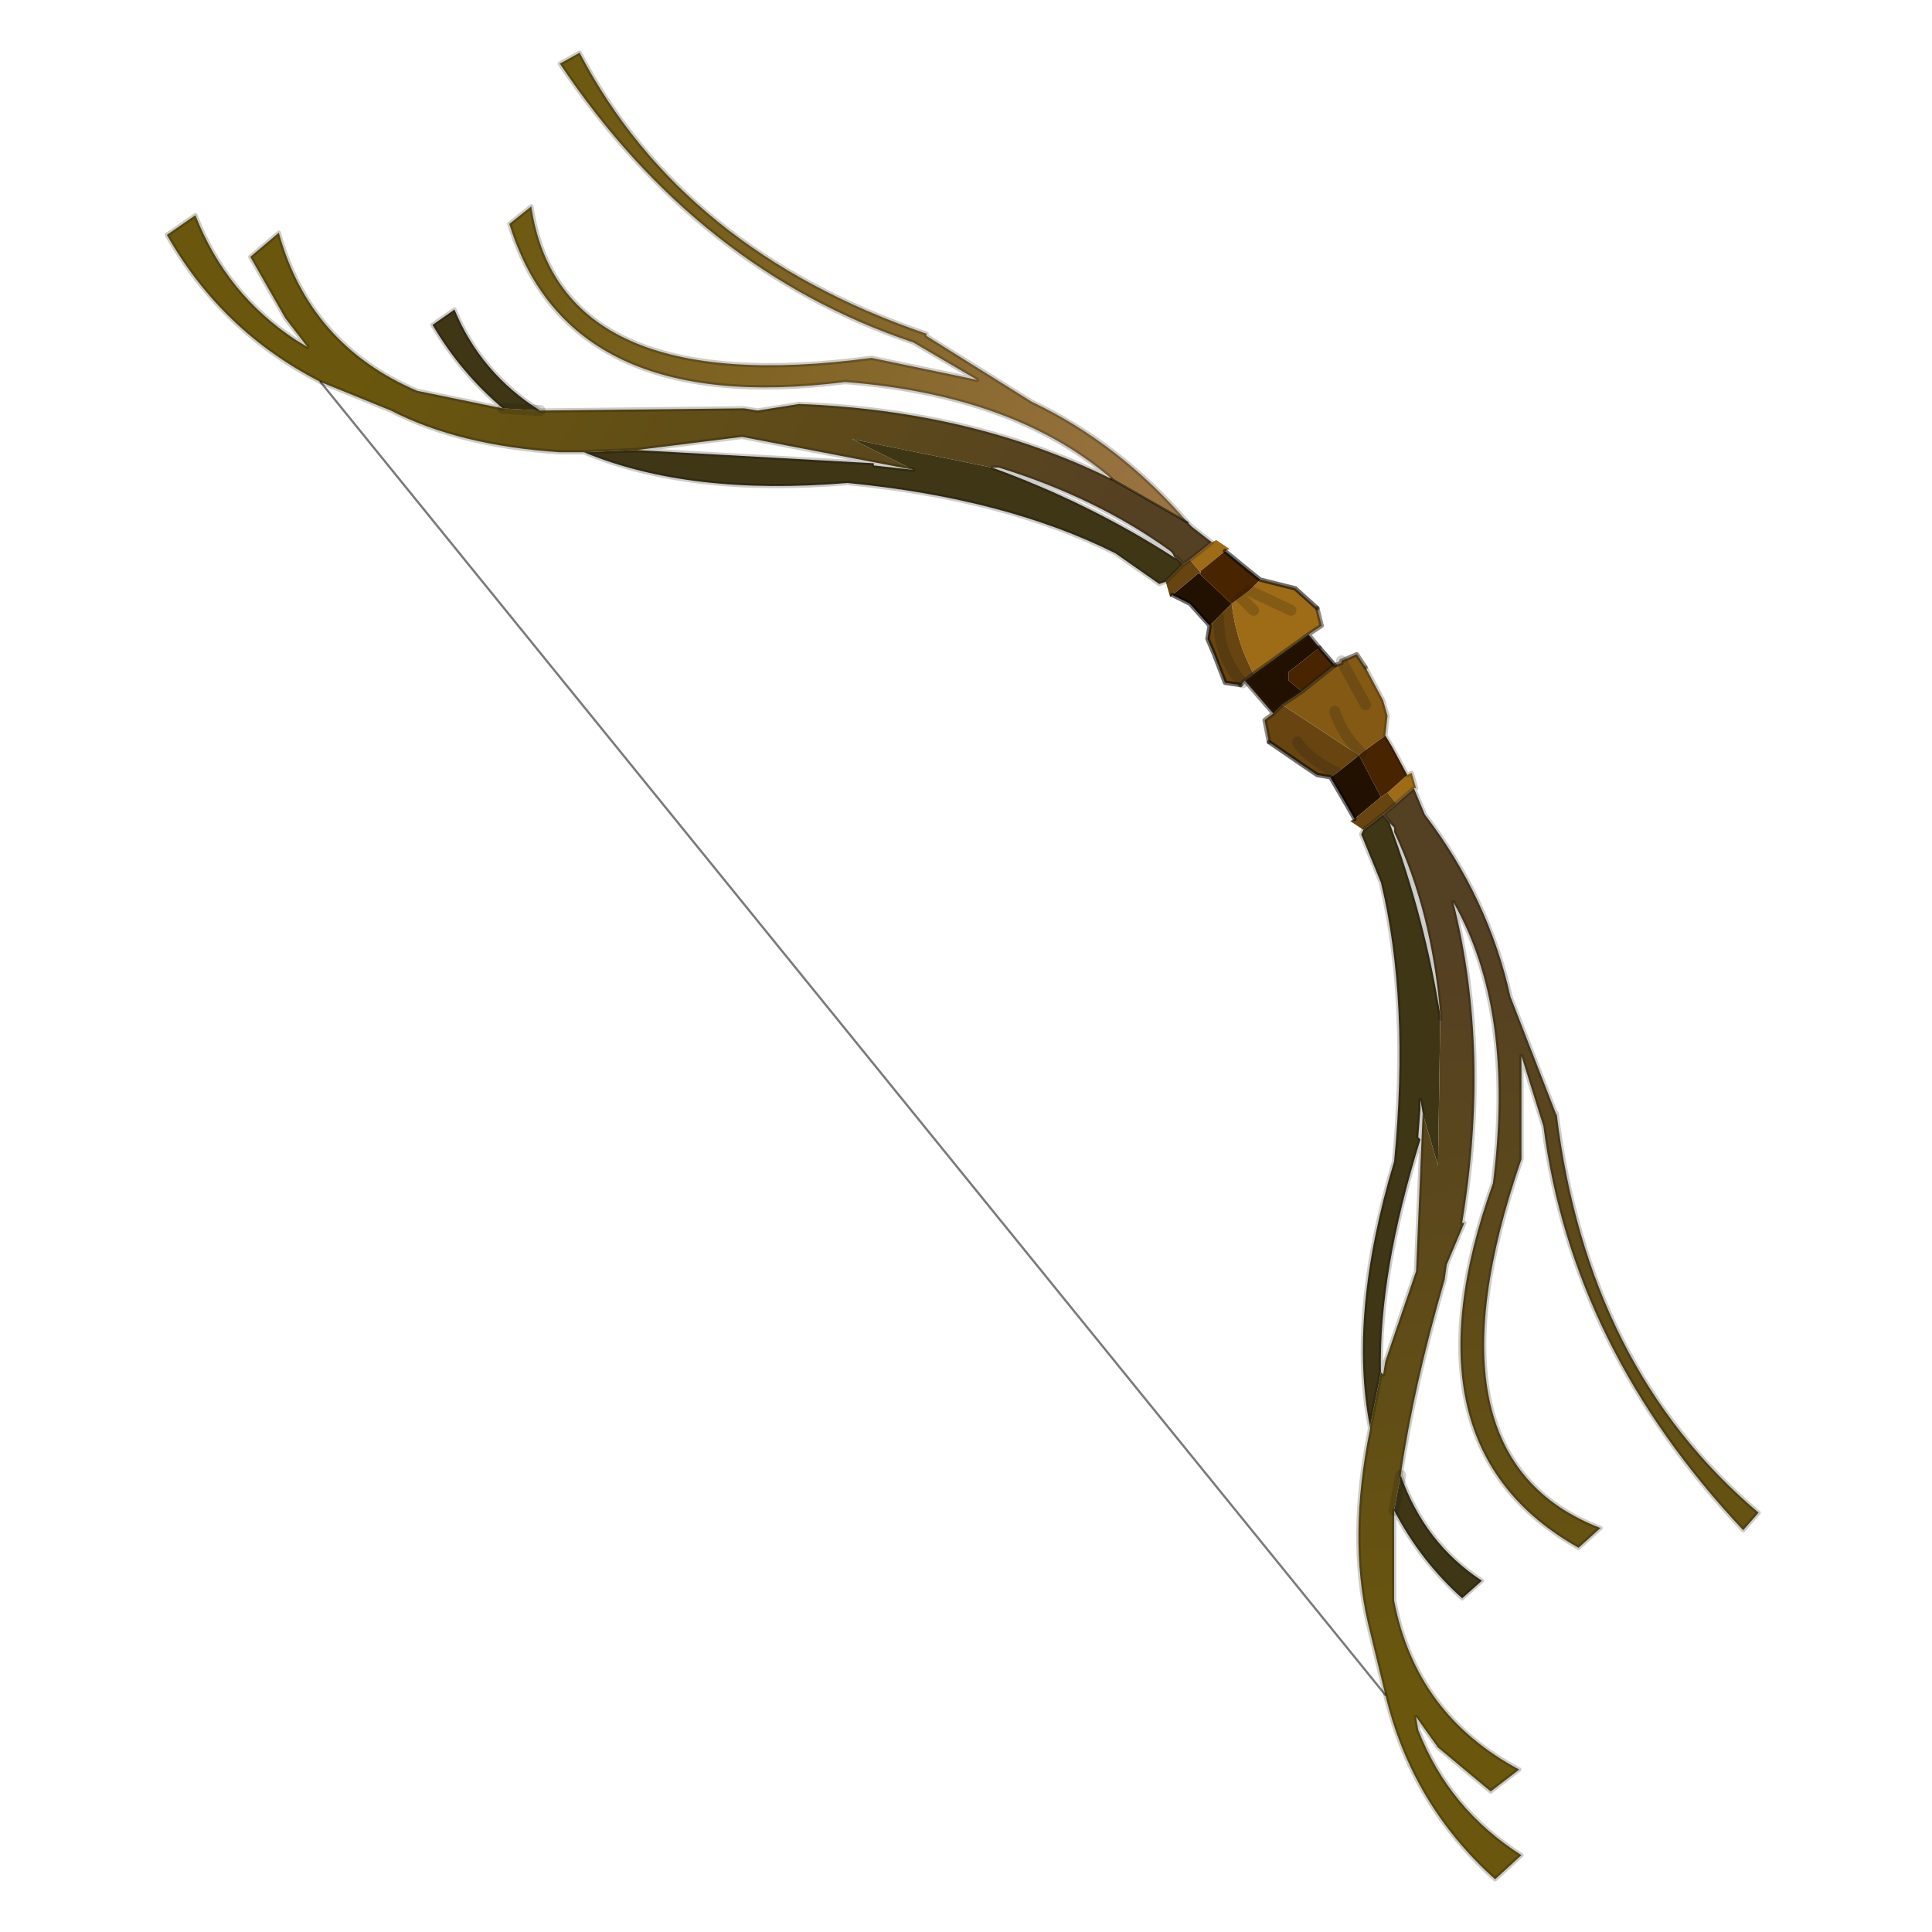 <?xml version="1.0" encoding="UTF-8" standalone="no"?>
<svg xmlns:xlink="http://www.w3.org/1999/xlink" height="440.0px" width="440.0px" xmlns="http://www.w3.org/2000/svg">
  <g transform="matrix(10.0, 0.0, 0.0, 10.0, 0.0, 0.0)">
    <use height="44.0" transform="matrix(1.0, 0.0, 0.0, 1.0, 0.0, 0.0)" width="44.0" xlink:href="#shape0"/>
  </g>
  <defs>
    <g id="shape0" transform="matrix(1.0, 0.0, 0.0, 1.0, 0.0, 0.0)">
      <path d="M44.0 44.0 L0.0 44.0 0.0 0.0 44.0 0.0 44.0 44.0" fill="#43adca" fill-opacity="0.0" fill-rule="evenodd" stroke="none"/>
      <path d="M12.3 9.35 L16.9 9.3 16.95 9.3 17.25 9.35 18.2 9.2 Q22.15 9.35 25.3 10.9 L27.05 11.9 27.15 12.0 27.6 12.35 27.1 12.75 26.95 12.85 26.8 12.7 26.75 12.7 26.7 12.6 26.65 12.55 Q25.0 11.35 22.75 10.65 L22.6 10.65 19.4 10.0 20.8 10.7 16.9 9.95 14.5 10.25 13.3 10.3 13.2 10.3 12.75 10.3 Q10.45 10.15 8.9 9.35 L7.3 8.7 Q5.05 7.55 3.8 5.35 L4.45 4.9 Q5.15 6.7 6.75 7.75 L7.0 7.9 6.5 7.25 5.7 5.85 6.35 5.3 Q7.05 7.85 9.5 8.9 L11.45 9.3 12.3 9.35" fill="url(#gradient0)" fill-rule="evenodd" stroke="none"/>
      <path d="M25.3 10.9 L25.25 10.85 Q23.05 9.0 19.25 8.7 12.95 9.5 11.6 5.1 L12.1 4.7 Q12.75 9.1 19.85 8.15 L22.25 8.65 20.8 7.8 Q15.9 6.15 12.75 1.45 L13.2 1.2 Q15.55 5.7 21.1 7.6 L21.1 7.65 23.5 9.15 Q25.5 10.1 27.05 11.9 L25.3 10.9" fill="url(#gradient1)" fill-rule="evenodd" stroke="none"/>
      <path d="M27.6 12.35 L27.7 12.3 28.0 12.5 27.9 12.55 27.35 13.0 27.35 13.05 27.1 12.75 27.6 12.35 M28.7 13.2 L29.1 13.3 29.5 13.4 30.0 13.85 30.1 14.25 29.8 14.45 28.55 15.35 Q28.15 14.6 28.05 13.75 L28.25 13.6 28.45 13.45 28.7 13.2 M32.05 17.65 L32.15 17.6 32.25 17.95 32.2 17.95 31.8 18.3 31.6 18.05 32.05 17.65 M28.55 13.9 L28.25 13.6 28.55 13.9 M29.4 13.9 L28.45 13.45 29.4 13.9" fill="#9e6b17" fill-rule="evenodd" stroke="none"/>
      <path d="M27.9 12.55 L28.45 13.0 28.7 13.2 28.45 13.45 28.25 13.6 28.05 13.75 27.3 13.05 27.35 13.05 27.35 13.0 27.9 12.55 M30.05 14.75 L30.4 15.15 29.65 15.75 29.35 15.5 29.35 15.3 30.05 14.75 M31.55 16.75 L31.7 17.0 32.05 17.65 31.6 18.05 31.45 18.15 30.95 17.2 31.0 17.15 31.55 16.75" fill="#482400" fill-rule="evenodd" stroke="none"/>
      <path d="M29.8 14.45 L30.05 14.75 29.35 15.3 29.35 15.5 29.65 15.75 29.2 16.05 29.0 16.25 28.35 15.5 28.55 15.35 29.8 14.45 M28.05 13.75 L27.75 14.05 27.55 14.25 27.1 13.75 26.7 13.55 27.3 13.05 28.05 13.75 M30.45 17.6 L30.95 17.2 31.45 18.15 30.85 18.65 30.65 18.3 30.3 17.7 30.45 17.6" fill="#221100" fill-rule="evenodd" stroke="none"/>
      <path d="M26.95 12.85 L27.1 12.75 27.35 13.05 27.3 13.05 26.7 13.55 26.65 13.6 26.55 13.25 26.95 12.85 M28.55 15.35 L28.35 15.5 28.3 15.55 Q27.75 14.95 27.75 14.05 27.75 14.95 28.3 15.55 L28.25 15.6 27.9 15.55 27.65 14.9 27.5 14.55 27.55 14.25 27.75 14.05 28.05 13.75 Q28.15 14.6 28.55 15.35 M29.0 16.25 L29.2 16.05 30.95 17.2 30.45 17.6 30.3 17.7 30.0 17.65 29.7 17.45 28.9 16.9 28.8 16.4 29.0 16.25 M31.45 18.15 L31.6 18.05 31.8 18.3 31.5 18.55 31.05 18.9 30.75 18.7 30.85 18.65 31.45 18.15 M29.55 16.9 Q29.75 17.25 30.45 17.6 29.75 17.25 29.55 16.9" fill="#674410" fill-rule="evenodd" stroke="none"/>
      <path d="M31.9 33.6 Q32.45 35.15 33.75 36.0 L33.3 36.4 Q32.35 35.55 31.75 34.4 L31.9 33.6 M11.45 9.3 Q10.5 8.5 9.85 7.4 L10.35 7.05 Q10.95 8.5 12.3 9.35 L11.45 9.3 M26.75 12.7 L26.8 12.7 26.95 12.85 26.55 13.25 26.4 13.3 25.4 12.6 Q22.9 11.35 19.3 11.0 15.7 11.3 13.3 10.3 L14.5 10.25 19.9 10.55 19.9 10.6 20.8 10.7 19.4 10.0 22.6 10.65 Q24.8 11.45 26.75 12.7 M31.05 18.9 L31.5 18.55 31.75 18.85 31.65 18.75 Q32.45 20.9 32.8 23.1 L32.8 23.2 32.75 26.55 32.4 25.35 32.35 25.05 32.35 25.25 32.3 25.9 32.35 25.95 Q31.4 29.0 31.45 31.25 L31.2 32.5 Q30.7 29.95 31.75 26.45 32.1 22.8 31.45 20.1 L31.0 19.0 31.05 18.9" fill="#3f3616" fill-rule="evenodd" stroke="none"/>
      <path d="M30.4 15.15 L30.55 15.1 30.55 15.05 30.9 14.9 31.1 15.2 31.5 15.95 31.6 16.3 31.55 16.75 31.0 17.15 30.95 17.2 29.2 16.05 29.65 15.75 30.4 15.15 M30.4 16.2 Q30.55 16.7 31.0 17.15 30.55 16.7 30.4 16.2 M31.1 16.05 L30.55 15.05 31.1 16.05" fill="#835914" fill-rule="evenodd" stroke="none"/>
      <path d="M32.2 17.95 L32.45 18.55 Q33.9 20.45 34.4 22.7 L35.45 25.4 35.45 25.35 Q36.15 31.15 40.05 34.45 L39.7 34.85 Q35.8 30.7 35.15 25.65 L34.65 24.05 34.65 26.4 Q32.3 33.2 36.45 34.8 L35.95 35.25 Q31.85 32.95 34.0 26.95 34.5 23.0 33.1 20.55 33.95 23.95 33.3 27.85 L33.35 27.85 32.95 28.8 32.9 29.15 Q32.2 31.55 31.9 33.6 L31.75 34.4 31.75 36.45 Q32.25 39.05 34.6 40.3 L33.95 40.8 32.75 39.8 32.25 39.1 32.3 39.4 Q33.0 41.2 34.65 42.25 L34.05 42.8 Q32.15 41.1 31.55 38.6 L31.15 36.95 Q30.7 35.0 31.2 32.55 L31.2 32.5 31.45 31.25 31.5 31.3 31.55 31.0 32.25 28.95 32.4 25.35 32.75 26.55 32.8 23.2 32.8 23.1 Q32.6 20.75 31.75 18.95 L31.75 18.85 31.5 18.55 31.8 18.3 32.2 17.95" fill="url(#gradient2)" fill-rule="evenodd" stroke="none"/>
      <path d="M12.3 9.35 L16.9 9.3 16.95 9.3 17.25 9.35 18.2 9.2 Q22.15 9.35 25.3 10.9 L25.25 10.85 Q23.05 9.0 19.25 8.7 12.95 9.5 11.6 5.1 L12.1 4.7 Q12.75 9.1 19.85 8.15 L22.25 8.65 20.8 7.8 Q15.9 6.15 12.75 1.45 L13.2 1.2 Q15.55 5.7 21.1 7.6 L21.1 7.65 23.5 9.15 Q25.5 10.1 27.05 11.9 L27.15 12.0 27.6 12.35 M31.1 15.2 L31.5 15.95 31.6 16.3 31.55 16.75 31.7 17.0 32.05 17.65 32.15 17.6 32.25 17.95 32.2 17.95 32.45 18.55 Q33.9 20.45 34.4 22.7 L35.45 25.4 35.45 25.35 Q36.15 31.15 40.05 34.45 L39.7 34.85 Q35.8 30.7 35.15 25.65 L34.65 24.05 34.65 26.4 Q32.3 33.2 36.45 34.8 L35.95 35.25 Q31.85 32.95 34.0 26.95 34.5 23.0 33.1 20.55 33.95 23.95 33.3 27.85 L33.35 27.85 32.95 28.8 32.9 29.15 Q32.2 31.55 31.9 33.6 32.45 35.15 33.75 36.0 L33.3 36.4 Q32.35 35.55 31.75 34.4 L31.75 36.45 Q32.25 39.05 34.6 40.3 L33.95 40.8 32.75 39.8 32.25 39.1 32.3 39.4 Q33.0 41.2 34.65 42.25 L34.05 42.8 Q32.15 41.1 31.55 38.6 M7.3 8.7 Q5.05 7.55 3.8 5.35 L4.45 4.9 Q5.15 6.7 6.75 7.75 L7.0 7.9 6.5 7.25 5.7 5.85 6.35 5.3 Q7.05 7.85 9.5 8.9 L11.45 9.3 Q10.5 8.5 9.85 7.4 L10.35 7.05 Q10.95 8.5 12.3 9.35 M22.6 10.65 L22.75 10.65 Q25.0 11.35 26.65 12.55 L26.7 12.6 26.75 12.7 26.8 12.7 26.95 12.85 27.1 12.75 27.6 12.35 M26.55 13.25 L26.4 13.3 25.4 12.6 Q22.9 11.35 19.3 11.0 15.7 11.3 13.3 10.3 L13.2 10.3 12.75 10.3 Q10.45 10.15 8.9 9.35 L7.3 8.7 M26.55 13.25 L26.95 12.85 M31.05 18.9 L31.5 18.55 31.8 18.3 32.2 17.95 M31.2 32.5 Q30.7 29.95 31.75 26.45 32.1 22.8 31.45 20.1 L31.0 19.0 31.05 18.9 M32.8 23.1 Q32.6 20.75 31.75 18.95 L31.75 18.85 31.65 18.75 Q32.45 20.9 32.8 23.1 L32.8 23.2 M32.4 25.35 L32.25 28.95 31.55 31.0 31.5 31.3 31.45 31.25 31.2 32.5 31.2 32.55 Q30.7 35.0 31.15 36.95 L31.55 38.6 M31.5 18.55 L31.75 18.85 M26.75 12.7 Q24.8 11.45 22.6 10.65 M20.8 10.7 L19.9 10.6 19.9 10.55 14.5 10.25 13.3 10.3 M14.5 10.25 L16.9 9.95 20.8 10.7 M31.45 31.25 Q31.4 29.0 32.35 25.95 L32.3 25.9 32.35 25.25 32.35 25.05 32.4 25.35" fill="none" stroke="#000000" stroke-linecap="round" stroke-linejoin="round" stroke-opacity="0.2" stroke-width="0.1"/>
      <path d="M27.05 11.9 L25.3 10.9" fill="none" stroke="#000000" stroke-linecap="round" stroke-linejoin="round" stroke-opacity="0.514" stroke-width="0.05"/>
      <path d="M27.9 12.55 L28.45 13.0 28.7 13.2 29.1 13.3 29.5 13.4 30.0 13.85 M30.05 14.75 L30.4 15.15 M26.7 13.55 L27.1 13.75 27.55 14.25 27.5 14.55 27.65 14.9 27.9 15.55 28.25 15.6 M30.3 17.7 L30.0 17.65 29.7 17.45 28.9 16.9 M30.85 18.65 L30.65 18.3 30.3 17.7" fill="none" stroke="#000000" stroke-linecap="round" stroke-linejoin="round" stroke-opacity="0.573" stroke-width="0.1"/>
      <path d="M12.3 9.35 L11.45 9.3 M28.25 13.6 L28.55 13.9 M28.45 13.45 L29.4 13.9 M27.75 14.05 Q27.75 14.95 28.3 15.55 M31.0 17.15 Q30.55 16.7 30.4 16.2 M30.55 15.05 L31.1 16.05 M30.45 17.6 Q29.75 17.25 29.55 16.9 M31.75 34.4 L31.9 33.6" fill="none" stroke="#211b10" stroke-linecap="round" stroke-linejoin="round" stroke-opacity="0.2" stroke-width="0.25"/>
      <path d="M30.0 13.85 L30.1 14.25 29.8 14.45 30.05 14.75 M30.4 15.15 L30.55 15.1 30.55 15.05 30.9 14.9 31.1 15.2 M29.65 15.75 L30.4 15.15 M29.8 14.45 L28.55 15.35 28.35 15.5 29.0 16.25 29.2 16.05 29.65 15.75 M28.3 15.55 L28.35 15.5 M28.25 15.6 L28.3 15.55 M28.9 16.9 L28.8 16.4 29.0 16.25" fill="none" stroke="#211b10" stroke-linecap="round" stroke-linejoin="round" stroke-opacity="0.502" stroke-width="0.1"/>
      <path d="M31.55 38.6 L7.3 8.7" fill="none" stroke="#000000" stroke-linecap="round" stroke-linejoin="round" stroke-opacity="0.522" stroke-width="0.05"/>
    </g>
    <linearGradient gradientTransform="matrix(-0.011, -0.002, 0.009, -0.016, 16.55, 11.1)" gradientUnits="userSpaceOnUse" id="gradient0" spreadMethod="pad" x1="-819.2" x2="819.2">
      <stop offset="0.0" stop-color="#544023"/>
      <stop offset="1.0" stop-color="#6a570d"/>
    </linearGradient>
    <linearGradient gradientTransform="matrix(-0.011, -0.002, 0.009, -0.016, 16.55, 11.1)" gradientUnits="userSpaceOnUse" id="gradient1" spreadMethod="pad" x1="-819.2" x2="819.2">
      <stop offset="0.0" stop-color="#997340"/>
      <stop offset="1.0" stop-color="#6a570d"/>
    </linearGradient>
    <linearGradient gradientTransform="matrix(0.002, 0.01, -0.19, 0.026, 46.55, 28.2)" gradientUnits="userSpaceOnUse" id="gradient2" spreadMethod="pad" x1="-819.2" x2="819.2">
      <stop offset="0.0" stop-color="#544023"/>
      <stop offset="1.0" stop-color="#6a570d"/>
    </linearGradient>
  </defs>
</svg>
